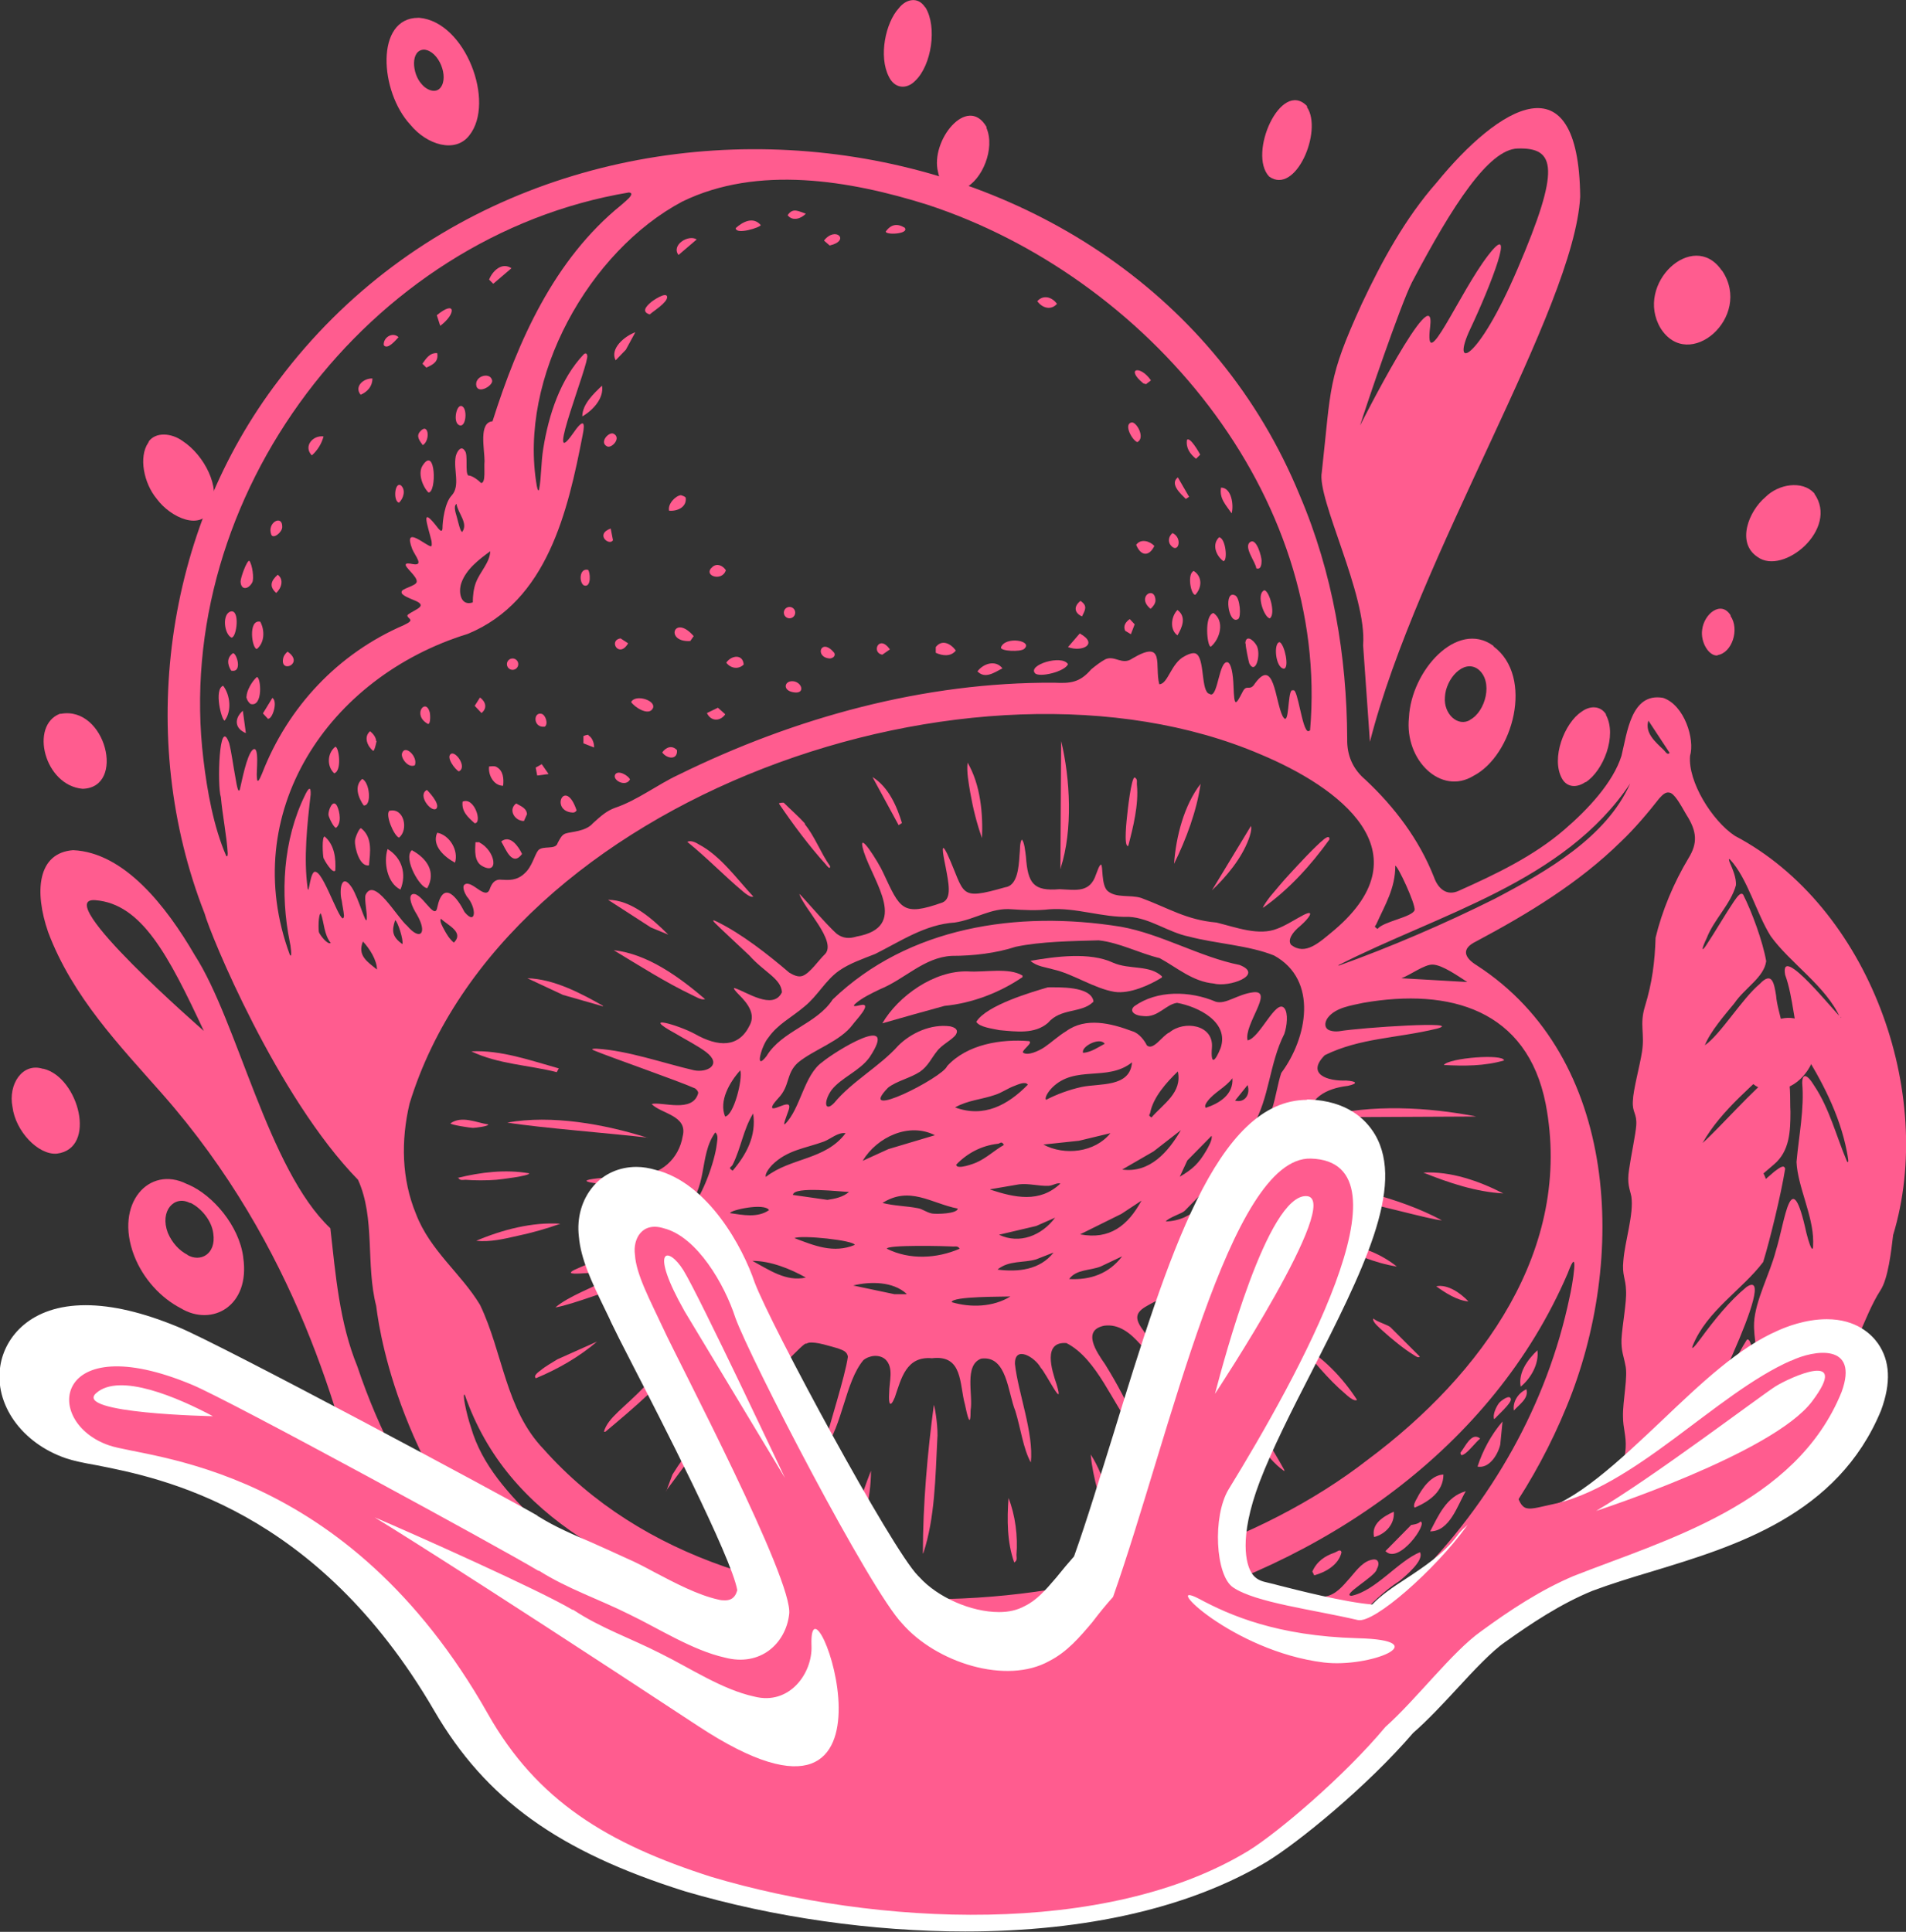 <?xml version="1.0" encoding="UTF-8"?>
<svg id="Layer_2" data-name="Layer 2" xmlns="http://www.w3.org/2000/svg" viewBox="0 0 50.31 50.99">
  <rect x="0" y="0" width="50.31" height="50.99" fill="#333333" stroke="none"/>
  <defs>
    <style>
      .cls-1 {
        fill: #ff5c8f;
      }

      .cls-2 {
        fill: #fff;
      }
    </style>
  </defs>
  <g id="Design">
    <g>
      <path class="cls-1" d="M45.46,7.15l-.02-.02c-.75-1.08-2.3.36-1.61,1.53.74,1.18,2.44-.29,1.63-1.51Z"/>
      <path class="cls-1" d="M1.16,28.21h-.03c-.54-.17-.92.41-.8,1.01.08.64.68,1.27,1.17,1.23,1.07-.13.58-2.01-.35-2.24Z"/>
      <path class="cls-1" d="M47.9,13.03l-.02-.02c-.31-.33-.93-.24-1.28.11-.45.38-.77,1.21-.21,1.58.68.5,2.16-.74,1.5-1.67Z"/>
      <path class="cls-1" d="M47.81,27.2c-.54-.86-2.03.09-1.72,1.15.15.43.76.56,1.18.31.44-.22.85-.91.55-1.44v-.02Z"/>
      <path class="cls-1" d="M1.6,18.84h-.02c-.8.31-.41,1.89.6,1.98,1.15-.03.61-2.19-.57-1.98Z"/>
      <path class="cls-1" d="M41.85,20.65c.47-.3.84-1.23.54-1.78v-.02c-.16-.24-.44-.22-.65-.06-.44.29-.81,1.22-.51,1.76.14.25.41.24.62.09Z"/>
      <path class="cls-1" d="M24.16,2.13c.43-.41.58-1.42.27-1.93l-.02-.02c-.18-.27-.49-.21-.68.03-.36.39-.54,1.28-.27,1.81.15.32.47.35.7.11Z"/>
      <path class="cls-1" d="M34.5,2.82v-.02c-.69-.72-1.57,1.26-1,1.86.7.5,1.42-1.21,1-1.83Z"/>
      <path class="cls-1" d="M25.46,4.97c.47-.22.81-1.05.58-1.59v-.03c-.51-.87-1.49.37-1.28,1.19.07.39.4.58.7.42Z"/>
      <path class="cls-1" d="M3.93,11.66l-.02.03c-.25.37-.12,1.06.23,1.48.36.49,1.18.87,1.44.25.25-.54-.18-1.4-.76-1.78-.29-.21-.71-.25-.9.02Z"/>
      <path class="cls-1" d="M45.34,17.29c.38-.06.58-.68.34-1.03v-.02c-.25-.4-.7-.04-.75.38-.05.33.18.71.41.68Z"/>
      <path class="cls-1" d="M11.06.47h-.02c-1.14,0-1.02,1.95-.21,2.82.43.53,1.19.77,1.56.28.69-.87-.1-2.99-1.32-3.1ZM11.63,2.31c-.12.16-.36.08-.5-.09-.26-.28-.3-.91.07-.91h0c.39.04.65.72.43,1Z"/>
      <path class="cls-1" d="M39.43,17.06l-.02-.02c-.95-.68-2.16.66-2.22,1.9-.12,1.13.85,2.06,1.7,1.54,1.05-.54,1.61-2.62.53-3.42ZM38.81,19c-.33.2-.71-.16-.67-.6.02-.48.49-1.01.87-.74h0c.42.32.2,1.13-.21,1.34Z"/>
      <path class="cls-1" d="M46.12,30.65h-.03c-.7-.19-1.74.41-2.25,1.11-.43.52-.68,1.54.06,1.75.97.3,2.31-.73,2.66-1.7.21-.5.04-1.05-.44-1.16ZM45.59,31.67c-.13.36-.64.75-1,.64-.28-.08-.18-.46-.02-.65.19-.26.58-.49.84-.42h.01c.18.04.24.25.16.44Z"/>
      <path class="cls-1" d="M6.42,33.18c-.11-.83-.8-1.63-1.44-1.91l-.05-.02c-.99-.5-1.92.51-1.39,1.89.24.62.71,1.12,1.23,1.39.83.5,1.84-.06,1.65-1.34ZM4.95,33.12c-.22-.11-.41-.32-.52-.58-.22-.58.17-1,.58-.79h.02c.27.13.56.46.6.81.08.54-.34.77-.69.56Z"/>
      <path class="cls-1" d="M37.92,4.82c-.82.93-1.44,2.06-1.98,3.21-.9,1.97-.8,2.17-1.05,4.43-.14.7,1.2,3.25,1.09,4.57l.18,2.55c1.25-4.91,5.39-11.41,5.55-14.39-.04-3.69-2.15-2.38-3.79-.37ZM40.06,7.09c-1.06,2.48-1.78,2.71-1.25,1.59.53-1.12,1.24-2.94.47-1.94-.77,1-1.7,3.24-1.53,1.88.16-1.36-1.85,2.61-1.85,2.61.14-.46,1.08-3.22,1.37-3.78,1.08-2.05,2.03-3.51,2.79-3.53,1.01-.03,1.13.53,0,3.17Z"/>
      <path class="cls-1" d="M11.98,40.79c-1.14-1.4-1.98-3.03-2.55-4.73-.47-1.15-.57-2.4-.71-3.64-1.65-1.56-2.45-5.46-3.58-7.21-.75-1.29-1.86-2.71-3.21-2.77-.94.07-1.03,1.09-.66,2.16.64,1.71,1.9,3.01,3.01,4.27,3.56,4.04,4.71,8.54,5.33,11.13l2.36.79ZM2.52,23.76c1.22.1,1.92,1.44,2.86,3.45,0,0-4.08-3.55-2.86-3.45Z"/>
      <g>
        <path class="cls-1" d="M45.48,39.16c-1.28.53-2.39,1.75-3.76,2.08-.06-.03-.02-.13.08-.27.6-.78,1.04-1.76,1.11-2.75.02-.32-.07-.52-.07-.83-.01-.42.14-1.07.06-1.37-.04-.22-.11-.36-.1-.67.02-.37.14-.98.12-1.29-.01-.33-.11-.4-.07-.79.04-.51.28-1.23.21-1.69-.04-.2-.12-.33-.06-.71.05-.36.17-.91.19-1.17.02-.32-.11-.33-.09-.64.01-.3.18-.91.24-1.29.08-.5-.07-.72.08-1.21.19-.62.26-1.17.28-1.81.17-.71.48-1.45.87-2.1.24-.39.23-.7-.06-1.15-.16-.28-.32-.57-.45-.58-.09-.02-.17.05-.26.15-.29.37-.65.8-1.02,1.15-1.11,1.09-2.45,1.9-3.82,2.63-.39.19-.32.42.02.63,3.77,2.44,3.97,7.78,2.37,11.65-3.25,7.94-12.76,12.01-20.86,9.63-.95-.24-4.34-2.18-6.3-4.12-3.48-3.45-4.14-7.19-4.26-8.17-.28-1.09-.02-2.32-.48-3.33-2.14-2.19-3.91-6.5-4.05-7.03-1.81-4.62-1.07-10.12,1.96-14.08C14.41.65,29.95,2.44,34.31,13.08c.87,2.04,1.24,4.23,1.25,6.42-.01.44.15.8.48,1.08.77.72,1.42,1.58,1.81,2.57.11.31.34.51.66.36.96-.43,1.97-.91,2.78-1.61.63-.54,1.29-1.25,1.51-1.95.15-.6.25-1.68,1.1-1.53.56.19.84,1.09.71,1.53-.06.68.58,1.71,1.18,2.11,3.54,1.86,5.32,6.79,4.18,10.54-.05.42-.13,1.14-.33,1.45-.49.76-.66,1.79-1.4,2.37-.38.39-.7.96-1.11,1.34-.54.36-1.12.9-1.58,1.35l-.07.05ZM44.07,19.87l-.56-.85c-.1.32.18.56.39.76.05.04.11.17.17.09ZM48.57,26.86c-.37-.83-1.32-1.44-1.83-2.15-.38-.6-.61-1.53-1.08-2.03-.03-.02-.03.01,0,.09.06.14.18.4.16.6-.14.5-.58.9-.77,1.39-.13.27-.15.39-.02.2.24-.36.51-.83.74-1.17.11-.16.18-.24.24-.18.23.45.52,1.24.61,1.76-.06.43-.56.7-.84,1.11-.27.33-.63.74-.78,1.11.41-.28.99-1.24,1.45-1.62.33-.35.38,0,.43.3.04.52.39,1.18.14,1.64-.7.71-1.58,1.37-2.08,2.26.44-.39,1.34-1.42,1.9-1.85.08-.04.2-.14.28-.06.17.22.12.77.14,1.08,0,.52-.02,1.04-.43,1.39-.74.62-1.5,1.37-1.98,2.2,0,.02.01.01.05-.02.53-.66,1.29-1.45,1.94-1.99.09-.06.25-.21.28-.07-.11.69-.41,1.91-.58,2.46-.56.74-1.49,1.29-1.86,2.21-.05.13.05.03.21-.19.36-.49.76-.99,1.21-1.36.92-.62-1.35,3.91-1.56,4.18-.14.25-.38.6-.49.83.19-.19.43-.57.62-.86.6-.84.9-1.91,1.44-2.76.13-.06.16.48.22.76.03.12.05.17.07.12.03-.39-.12-.92-.1-1.33.03-.58.42-1.3.57-1.88.26-.83.4-2.37.81-.49.06.24.13.44.16.42.02,0,.02-.08.02-.19,0-.69-.41-1.45-.44-2.1.06-.68.21-1.41.15-2.08,0-.26.12-.26.32.07.4.6.58,1.33.86,1.99.07.1.02-.14,0-.25-.19-.99-.67-1.89-1.19-2.72-.21-.58-.22-1.35-.44-1.95-.16-.88,1.37,1.07,1.48,1.13v-.02ZM35.33,25.49c1.37-.49,2.81-1.11,4.13-1.77,1.37-.72,2.94-1.62,3.57-3.04-1.74,2.61-5.07,3.45-7.71,4.8h.02ZM34.14,18.22c.12-.04.23,1.06.39,1.08l.05-.02c.54-6.23-4.3-11.98-10.11-13.88-2.04-.64-4.47-1.05-6.46-.08-2.45,1.3-4.34,4.64-3.84,7.51.02.11.05.14.06.09.06-.31.05-.72.11-1.08.14-.88.45-1.84,1.07-2.49.05-.04.08-.02.09.03.07.17-1.14,3.14-.39,2.08.3-.44.34-.32.27.02-.39,2.01-.93,4.38-3.03,5.25-3.7,1.14-6.08,4.74-4.7,8.47.07.12.02-.26,0-.33-.26-1.28-.18-2.7.4-3.88.08-.17.16-.27.15-.02-.09.78-.19,1.68-.08,2.47.04.23.06-.53.23-.42.23.08.69,1.55.73,1.15-.01-.13-.04-.25-.06-.4-.07-.24-.02-.78.27-.34.19.31.36.98.39.84.02-.16-.07-.53-.03-.65.23-.49.81.57,1.1.82.34.4.54.2.26-.29-.15-.24-.23-.47-.14-.54.23-.13.6.71.67.35.16-.77.54-.25.72.11.31.38.33-.11.06-.41-.05-.08-.13-.25-.06-.31.19-.15.56.44.67.11.05-.14.13-.26.3-.24.2.01.41.03.62-.17.2-.18.26-.49.36-.61.13-.13.46,0,.51-.19.06-.11.11-.22.21-.25.15-.05.53-.05.72-.27.23-.21.37-.33.59-.41.57-.19,1.13-.62,1.67-.87,3.07-1.51,6.48-2.45,9.92-2.43.42.02.67,0,.97-.35.12-.1.25-.2.38-.27.25-.11.44.17.71-.02.88-.52.58.19.71.68.23,0,.31-.56.67-.74.07-.04.16-.08.24-.08.3,0,.18.91.38,1.06l.07.03c.19.03.22-.89.44-.85.1.02.15.32.16.64.02.54.05.51.24.14.1-.2.17-.03.29-.17.55-.81.56.41.77.82.18.31.12-.62.24-.69h.02ZM21.28,35.47c-.02-.11-1.03,1.07-.89.73.04-.11.1-.23.15-.34.39-.96-.65-.64-1.03-.16-.22.21-1.29,1.45-.73.54.41-.71,1.47-1.24.26-1.69-.58-.12-1.52.72-2.05.86-.05-.27,1.91-1.18.96-1.2-.42-.02-1,.2-1.36.26-.02-.15.68-.44.53-.53-.05-.07-.3-.08-.5-.03-.48.11-1.49.52-1.96.6.33-.29,1.04-.55,1.45-.77.1-.06.23-.15,0-.17-.18-.03-1.16.12-1.03,0,.05-.06.34-.15.56-.27.41-.23.85-.56,1.1-.97.14-.38-.83-.15-.83-.36.27-.14.86-.1,1.16-.27.65-.56-.85-.4-1.13-.44-1.3-.14.55-.2.9-.24.6,0,1.08-.43,1.18-1.03.14-.55-.57-.59-.82-.85.27-.07,1.09.25,1.23-.29,0-.04-.03-.08-.08-.12-.44-.2-2.23-.82-2.66-1-.12-.05-.03-.05.06-.05.83.05,1.75.38,2.57.57.35.07.75-.15.32-.48-.21-.16-.56-.34-.81-.49-.97-.53.09-.22.51.01.62.35,1.16.37,1.45-.23.16-.3-.06-.58-.28-.8-.11-.11-.17-.19-.12-.18.3.09,1.02.6,1.25.11-.02-.36-.47-.53-.86-.97-.36-.34-.74-.69-.9-.85-.1-.1-.05-.09.05-.04.65.32,1.34.86,1.9,1.34.1.06.23.13.35.09.2-.07.43-.42.6-.58.31-.34-.55-1.19-.68-1.58,0-.04.7.8.99,1.05.16.12.33.13.52.07,1.4-.25.45-1.43.19-2.24-.21-.68.4.3.51.55.45.96.5,1.17,1.57.79.25-.11.16-.51.08-.94-.09-.43-.12-.67.04-.35.49,1.07.27,1.25,1.53.89.32-.04.36-.51.38-.84.02-.15,0-.32.06-.42.07.06.09.3.11.45.05.7.19.92.89.86.44.02.8.1.96-.39.03-.07.08-.24.13-.26.06,0,0,.55.18.7.23.19.58.09.88.18.73.27,1.19.58,1.99.65.53.13,1.12.36,1.61.16.19-.07.38-.19.56-.29.09-.05.16-.09.22-.11.17-.06.06.12-.18.33-.21.17-.34.37-.24.5.38.29.74-.06,1.15-.4,2.41-2.06.12-3.76-1.96-4.63-7.5-3.21-19.98,1.12-22.46,9.22-.23.98-.21,1.99.17,2.91.37.97,1.19,1.57,1.69,2.4.61,1.27.67,2.76,1.68,3.81,5.12,5.77,16.09,4.68,21.75.28,3.02-2.25,5.43-5.57,4.7-9.39-.49-2.49-2.53-3.07-4.82-2.67-.31.07-.72.12-.93.39-.11.15-.08.3.06.34.06.02.14.03.23.02.59-.1,3.35-.28,2.59-.07-1.07.26-2.02.24-2.96.7-.5.5.07.69.56.67.29.02.32.08.05.14-.58.07-1.04.31-1.11.96-.05.23.04.4.26.48.25.1.71.19.93.3-.16.08-.82-.06-1.06-.03-.5-.02-.91.55-.39.69,1.28.25,2.7.53,3.85,1.15-.29-.01-1.99-.5-2.64-.58-.5-.07-1.36-.25-1.67-.26-.09,0-.17.04-.24.09-.26.23,0,.48.25.61.34.2.31.24-.08.17-.2-.05-.95-.1-.68.27.64.4,1.65.7,2.19,1.26-.44-.06-2.6-1.34-2.78-.72.11.38.58.55.83.84.11.11.16.19.14.21-.4-.07-.99-.66-1.46-.64-.27,0-.62.3-.44.55.52.52,1.4,1.06,1.77,1.69-.63-.37-1.72-1.25-2.18-1.46-.26-.07-.55.09-.78.22-.33.18-.35.34-.11.66.25.4.65.87.67,1.21-.49-.36-.93-1.44-1.7-1.34-.6.12-.21.69.02,1.02.31.5.62,1.07.82,1.6.03.09.11.35-.05.15-.57-.69-.97-1.89-1.79-2.31-.63-.05-.39.71-.26,1.09.22.73-.28-.3-.42-.44-.15-.28-.69-.6-.68-.1.08.75.5,1.82.42,2.6-.2-.35-.27-.91-.41-1.36-.2-.49-.22-1.47-.9-1.38-.46.17-.21.96-.28,1.36,0,.52-.09.14-.15-.15-.15-.54-.05-1.32-.87-1.22-.68-.06-.81.53-.98,1.03-.12.29-.17.19-.15-.11,0-.31.13-.67-.1-.89-.16-.14-.42-.11-.58.02-.48.57-.55,1.73-1.03,2.35-.01,0,0-.03,0-.09.11-.49.55-1.83.62-2.35-.02-.14-.13-.17-.26-.22-.22-.06-.57-.18-.77-.15l-.06.02ZM36.36,24.52c.15-.2.92-.31.98-.5.02-.17-.44-1.16-.51-1.17,0,.6-.27,1.03-.5,1.54-.03.07-.08.05.03.13ZM38.73,25.92c-.22-.14-.65-.45-.91-.46-.22-.01-.6.28-.83.36l1.74.1ZM13,11.12c.67-2.11,1.62-4.27,3.4-5.71.08-.07.15-.13.2-.18.08-.09.09-.14,0-.15-6.88,1.15-12.07,8.02-11.23,14.97.1.84.27,1.78.6,2.54.03.03.04,0,.04-.07-.02-.41-.14-1.02-.18-1.48-.1-.28-.05-2.19.22-1.42.06.23.11.62.16.88.05.3.08.43.12.34.05-.2.18-.91.34-1.05.19-.15.09.62.11.72.01.23.09.01.14-.1.68-1.75,2-3.16,3.74-3.91.08-.04.14-.07.16-.1.06-.07-.12-.11-.05-.18.21-.15.56-.23.13-.39-.09-.04-.31-.12-.3-.2-.02-.1.4-.16.4-.28.01-.14-.32-.38-.29-.45,0-.04.1-.03.19-.01.3.05.06-.21-.02-.4-.25-.66.37-.07.5-.07.02-.01.02-.06.01-.14-.09-.39-.33-1,.18-.33.07.08.1.08.11,0,0-.2.06-.68.24-.87.24-.26.04-.68.11-1.04.04-.15.15-.29.24-.14.09.09,0,.58.09.65.11,0,.27.13.34.2.13-.01.07-.39.09-.58,0-.32-.16-1.02.21-1.05l.03-.02ZM33.01,30.02c.63-.33.62-1.13.81-1.7.68-.91.99-2.45-.19-3.1-.67-.27-1.53-.31-2.25-.5-.54-.11-1.03-.49-1.58-.52-.71.02-1.39-.25-2.1-.2-.34.04-.68.02-.99,0-.54-.05-.97.27-1.51.35-.78.05-1.42.49-2.1.83-.33.13-.68.25-.95.44-.36.25-.57.67-.92.95-.34.29-.7.46-.95.82-.17.19-.38.91-.05.49.41-.68,1.32-.84,1.75-1.5,1.99-1.91,4.86-2.36,7.6-1.92,1.07.19,2.09.8,3.14,1.01.66.26-.28.6-.68.49-.56-.05-.97-.42-1.43-.67-.54-.13-1.06-.41-1.61-.47-.7.02-1.53.03-2.19.17-.52.17-1.12.24-1.69.24-.73.04-1.23.61-1.89.88-.21.1-.48.23-.65.38-.1.09,0,.07.13.04.35-.08-.13.41-.2.51-.33.45-1.03.66-1.45,1.01-.32.29-.2.61-.52.94-.05.06-.17.18-.16.25.07.09.57-.3.43.08-.06.17-.15.39-.09.35.41-.4.5-1.3.99-1.64.32-.27,2.06-1.35,1.24-.12-.26.36-.74.53-1,.86-.22.31-.18.6.07.34.47-.57,1.2-.96,1.69-1.51.33-.33.86-.58,1.37-.51.13.03.23.09.15.22-.1.14-.38.27-.5.44-.14.17-.23.39-.45.54-.26.17-.61.24-.84.42-.88.91,1.45-.27,1.56-.57.53-.58,1.43-.72,2.16-.66.12.04-.18.23-.16.3.12.1.42-.04.57-.14.19-.13.37-.3.57-.42.52-.38,1.19-.21,1.75,0,.18.05.33.26.38.37.17.16.42-.27.6-.34.38-.32,1.16-.21,1.12.39-.04.51.09.37.23.02.23-.69-.6-1.09-1.15-1.19-.3.04-.5.39-.88.35-.26-.01-.39-.14-.25-.26.6-.43,1.47-.41,2.15-.12.27.08.57-.2,1-.25.54-.05-.26.85-.16,1.27.32-.05.75-1.11.97-.85.11.13.07.48,0,.68-.4.79-.39,1.69-.83,2.43-.03.11-.15.24-.1.31h.03ZM29.9,45.88c5.62-1.3,10.35-5.98,11.53-11.64.07-.29.27-1.49-.05-.63-3.95,9.2-17.81,12.39-26.05,6.98-1.43-.94-2.49-2.13-3.06-3.77-.08-.09.04.5.16.85.29,1.01,1.01,1.77,1.73,2.49.41.57.78,1.22,1.43,1.59.77.63,1.74,1.06,2.61,1.57.55.18,1.12.4,1.67.59.64.1,1.33.13,1.95.34.89.27,1.86.03,2.79.1.62-.03,1.39.15,1.92.11.83-.14,1.57-.12,2.39-.36.39-.12.85-.08,1.22-.13.33-.05.6-.41.93-.49.36-.08.74-.01,1.12-.16.43-.11.75-.53,1.15-.68.37-.09.6.31.94-.1.22-.26.43-.38.7-.4.28-.05.45-.26.66-.5.18-.21.36-.46.63-.48.12,0,.15.12.07.26-.02.18-.97.7-.66.7.64-.14,1.22-.91,1.8-1.15.12.21-.36.61-.54.76-.41.26-.76.62-1.11.97-1.6,1.46-3.83,2.49-5.92,3.2h0ZM32.6,29.05c.27.07.41-.18.33-.41l-.33.41ZM31.83,29.24c.36-.12.73-.35.7-.78-.19.25-.48.37-.66.61-.03.04-.09.13-.04.17ZM30.39,29.5c.32-.37.82-.66.7-1.22-.3.29-.65.68-.73,1.09-.01.06-.07.06.04.13ZM31.98,29.98l-.64.65-.2.43c.34-.2.5-.35.7-.69.05-.09.17-.29.14-.39ZM27.61,29.03c.29-.15.62-.27.94-.34.47-.1,1.28.02,1.33-.65-.65.52-1.5.06-2.11.67-.05.05-.21.24-.16.32ZM29.16,27.55c-.13-.19-.64.08-.57.24.22-.02.38-.14.57-.24ZM29.62,30.87c.73.1,1.22-.47,1.55-1.04l-.72.56-.83.48ZM32.15,31.07c-.3.3-.59.59-.88.89-.07.07-.41.17-.5.28.74-.02,1.15-.6,1.47-1.19-.11-.15-.06-.02-.09.02ZM27.54,30.21c.56.3,1.36.21,1.77-.3l-.83.2-.94.1ZM12.2,14.04c.17-.23-.12-.5-.15-.74-.1.07,0,.29.02.39.02.07.08.35.13.35ZM12.94,14.55c-.3.22-.63.47-.76.83-.09.25-.02.63.3.52,0-.17.02-.36.08-.52.11-.29.37-.53.38-.83ZM27.13,28.63c-.06-.1-.27,0-.35.03-.19.07-.35.19-.52.24-.34.12-.72.14-1.05.33.76.28,1.39-.06,1.92-.6ZM28.51,32.58c.78.15,1.26-.23,1.62-.89l-.53.35-1.09.54ZM26.14,31.4c.64.21,1.3.36,1.85-.16-.09-.03-.19.05-.31.06-.26.01-.52-.07-.78-.04l-.76.13ZM28.22,33.76c.56.03,1.05-.14,1.4-.6l-.57.27c-.28.11-.64.07-.83.33ZM26.5,30.22c-.07-.12-.1-.03-.17-.03-.42.05-.79.24-1.09.55,0,.15.48-.03.54-.06.27-.12.47-.32.72-.46ZM26.37,32.59c.54.26,1.13.02,1.48-.45l-.5.22-.98.23ZM24.69,29.97c-.69-.36-1.54.04-1.92.67l.68-.31,1.24-.37ZM26.33,33.51c.54.07,1.12.01,1.48-.45l-.46.18c-.33.1-.72.02-1.02.27ZM23.29,31.75c.31.08.63.08.94.14.12.02.22.11.37.14.11.02.67.01.68-.13-.71-.14-1.27-.61-2-.14ZM20.22,31.06c.66-.51,1.57-.44,2.1-1.15-.2-.03-.39.15-.57.22-.49.18-.97.22-1.37.62-.05.05-.21.24-.16.32ZM25.12,34.37c.5.15,1.1.13,1.55-.15-.18.01-1.54-.01-1.55.15ZM25.33,32.96c-.05-.09-.13-.05-.2-.06-.13-.01-1.73-.05-1.72.06.6.3,1.32.26,1.92,0ZM34.25,43.13c.29-.12.54-.27.74-.52l-.53.26-.2.26ZM19.14,29.47c.23-.03.47-.99.4-1.22-.28.31-.57.81-.4,1.22ZM20.93,31.54l.91.13c.2-.03.41-.07.57-.21-.19,0-1.47-.16-1.48.08ZM19.33,30.91c.37-.43.64-.93.55-1.52-.26.42-.32.91-.54,1.35-.04.08-.14.07,0,.16ZM23.93,34.15c-.36-.33-.96-.33-1.41-.22l1.09.23h.31ZM32.18,43.59c.35.06.68-.09.85-.41l-.57.15-.28.26ZM22.56,32.86c0-.12-1.41-.27-1.59-.18.53.2,1.03.41,1.59.18ZM18.04,31.92c.08.05.15,0,.2-.05.31-.31.63-1.23.68-1.67.01-.1.05-.24-.04-.31-.45.62-.17,1.53-.84,2.04ZM20.3,31.94c-.12-.2-1.03,0-1.03.08.34.05.73.13,1.03-.08ZM30.67,44.22c.51.14.8-.42,1.22-.63l-.76.3-.46.34ZM11.98,24.88c.28-.28-.17-.46-.34-.63-.05.06.05.22.08.28.07.13.14.25.26.35ZM21.27,33.72c-.41-.23-.93-.44-1.41-.44.43.23.89.56,1.41.44ZM19.38,32.73c-.41-.4-1.33-.12-1.77.15l1.02-.21.76.05ZM10.62,24.92c.04-.1-.13-.62-.19-.63-.1.29-.07.44.19.63ZM29.19,44.67c.2-.16.5-.08.66-.3-.22-.06-.4,0-.57.13-.04.03-.16.11-.09.17ZM9.95,25.59c0-.25-.2-.56-.37-.74-.15.37.11.53.37.74ZM8.73,24.89c-.18-.23-.17-.52-.26-.78-.07,0-.07.45-.05.5.03.07.22.33.31.28ZM28.26,44.79l.09-.13-.54.13c0,.15.59.17.61.02l-.17-.02ZM25.71,44.83c.31.25.73.18,1.07.03-.07-.05-.42,0-.45-.01-.04-.02-.05-.1-.09-.11-.07-.02-.41.11-.53.1ZM24.05,44.73c.02.28,1.06.33,1.07.18-.11,0-1.08-.33-1.07-.18ZM22.6,44.77c.02.15.57.14.68.13.08,0,.15.03.2-.06-.34-.02-.56-.3-.89-.07ZM18.38,43.75c-.14-.16-.37-.32-.59-.29.14.14.38.32.59.29Z"/>
        <path class="cls-1" d="M33.9,38.83c-.53-.37-.87-1.08-1.3-1.59-.39-.62-.96-1.07-1.33-1.7,1.09.85,1.97,2.06,2.63,3.26v.03Z"/>
        <path class="cls-1" d="M34.92,29.47c1.27-.33,2.77-.25,4.05,0-.2,0-4.07.02-4.07.02l.02-.02Z"/>
        <path class="cls-1" d="M24.36,40.99c0-1.28.12-2.64.29-3.91.04.11.12.66.09.92-.05.98-.06,2.07-.37,3h-.01Z"/>
        <path class="cls-1" d="M17.11,30.03c-.9-.11-2.86-.26-3.72-.4,1.17-.21,2.56.04,3.7.4h.02Z"/>
        <path class="cls-1" d="M27.99,22.93s.02-3.17.02-3.37c.24.99.31,2.35-.01,3.34v.02Z"/>
        <path class="cls-1" d="M18.61,26.37c-.09.04-.26-.07-.35-.11-.69-.33-1.4-.78-2.06-1.18.9.1,1.73.71,2.41,1.29Z"/>
        <path class="cls-1" d="M15.94,37.79c.11-.38.53-.62,1.11-1.23.47-.45.96-.88,1.09-.87-.56.75-1.43,1.49-2.16,2.1h-.03Z"/>
        <path class="cls-1" d="M19.51,39.79c.26-.9.76-1.88,1.36-2.62-.08.17-.37.9-.51,1.17-.23.39-.84,1.42-.85,1.45h0Z"/>
        <path class="cls-1" d="M35.09,22.16c-.49.68-1.07,1.32-1.75,1.8-.02-.02.15-.25.19-.3.16-.19.35-.42.51-.59.24-.26.66-.72.92-.93.06-.04.14-.09.13.02Z"/>
        <path class="cls-1" d="M17.59,39.35l.16-.43c.37-.6.83-1.13,1.34-1.61l-1.51,2.04Z"/>
        <path class="cls-1" d="M30.99,22.8c.05-.71.26-1.54.7-2.11-.1.71-.38,1.46-.7,2.11Z"/>
        <path class="cls-1" d="M14.7,28.3c-.75-.19-1.55-.21-2.26-.55.78-.04,1.56.24,2.31.45l-.05.09Z"/>
        <path class="cls-1" d="M29.5,40.49c-.08.08-.16-.15-.19-.2-.25-.55-.47-1.31-.52-1.9.41.64.53,1.39.71,2.11Z"/>
        <path class="cls-1" d="M21.24,21.75c.27.33.42.76.67,1.11.01.11-.08,0-.11-.04-.45-.5-.86-1.05-1.24-1.61,0-.02.12-.03.13-.02.18.18.4.37.56.55Z"/>
        <path class="cls-1" d="M19.89,23.66c-.07.05-.23-.09-.28-.13-.5-.42-.96-.9-1.47-1.31.1-.05.23.02.31.07.57.3,1,.91,1.43,1.37Z"/>
        <path class="cls-1" d="M22.52,41c-.05-.74.2-1.5.47-2.18,0,.74-.21,1.5-.47,2.18Z"/>
        <path class="cls-1" d="M39.68,31.5c-.72-.04-1.44-.28-2.11-.55.72-.04,1.47.22,2.11.55Z"/>
        <path class="cls-1" d="M12.57,32.75c.68-.29,1.48-.5,2.22-.45-.36.13-.75.24-1.13.32-.35.08-.73.17-1.09.13Z"/>
        <path class="cls-1" d="M35.82,36.95c-.09.05-.25-.11-.31-.16-.46-.39-.84-.87-1.23-1.33.63.35,1.15.89,1.54,1.49Z"/>
        <path class="cls-1" d="M25.92,22.12c-.14-.39-.24-.8-.31-1.2-.04-.25-.1-.54-.07-.79.34.58.41,1.34.38,2Z"/>
        <path class="cls-1" d="M32.02,39.67l-.56-1.01-.26-.76c.39.49.8,1.13.82,1.77Z"/>
        <path class="cls-1" d="M15.91,26.56l-1.05-.3-.94-.44c.7.02,1.4.39,2,.73Z"/>
        <path class="cls-1" d="M17.64,24.67l-.46-.19-1.13-.73c.61,0,1.18.51,1.59.92Z"/>
        <path class="cls-1" d="M31.99,23.5l1.03-1.7c.03.09-.03.27-.06.35-.19.51-.58.98-.97,1.35Z"/>
        <path class="cls-1" d="M29.77,22.33c-.11,0-.03-.7-.02-.79.01-.12.11-1.02.2-1.02.09.05.05.13.06.2.05.51-.1,1.12-.23,1.61Z"/>
        <path class="cls-1" d="M14.14,36.37c-.07-.06.09-.17.13-.2.13-.11.3-.2.44-.29l1.05-.47c-.48.41-1.04.73-1.62.97Z"/>
        <path class="cls-1" d="M12.08,31.09c.61-.15,1.26-.23,1.89-.12,0,.07-.76.16-.87.17-.23.02-.59.02-.81,0-.08,0-.15.03-.2-.06Z"/>
        <path class="cls-1" d="M36.87,33.43c-.58-.09-1.17-.35-1.7-.59.59-.03,1.24.22,1.7.59Z"/>
        <path class="cls-1" d="M26.77,41.24c-.19-.54-.19-1.13-.15-1.7.18.45.25,1.02.21,1.5,0,.08.03.15-.06.2Z"/>
        <path class="cls-1" d="M39.7,27.99c-.51.15-1.06.15-1.59.12.14-.19,1.58-.3,1.59-.12Z"/>
        <path class="cls-1" d="M23.81,21.72l-.09.06-.69-1.27c.42.26.64.76.78,1.22Z"/>
        <path class="cls-1" d="M37.48,35.8c-.04.06-.12-.01-.17-.04-.25-.15-.6-.44-.82-.64-.06-.06-.28-.23-.24-.32.09.09.4.17.46.24l.76.76Z"/>
        <path class="cls-1" d="M20.63,40.6c-.06-.38.13-.82.37-1.11.02.11-.02.28-.05.39-.07.25-.18.5-.31.72Z"/>
        <path class="cls-1" d="M12.48,29.77c-.06,0-.59-.08-.59-.12.3-.21.68-.02,1,.03,0,.05-.35.09-.41.09Z"/>
        <path class="cls-1" d="M38.76,34.35c-.29-.02-.62-.23-.85-.4.31-.06.65.19.85.4Z"/>
        <path class="cls-1" d="M11.28,23.44c-.18.02-.65-.78-.41-1,.39.21.65.57.41,1Z"/>
        <path class="cls-1" d="M10.57,23.48c-.35-.17-.45-.72-.34-1.07.38.23.51.66.34,1.07Z"/>
        <path class="cls-1" d="M9.37,22.19c0-.07.11-.34.16-.33.31.24.24.64.21.98-.25.05-.38-.47-.37-.64Z"/>
        <path class="cls-1" d="M12.01,22.77c-.28-.15-.62-.45-.47-.79.33.06.57.47.47.79Z"/>
        <path class="cls-1" d="M28.19,17.53c-.08.2-.76.36-.87.24-.2-.22.71-.5.87-.24Z"/>
        <path class="cls-1" d="M12.66,22.24c.42.22.52.87.07.62-.22-.12-.19-.42-.18-.63.04,0,.08,0,.11,0Z"/>
        <path class="cls-1" d="M31.96,17.07c-.1,0-.18-.83.07-.89.3.21.18.68-.07.89Z"/>
        <path class="cls-1" d="M10.53,22.11c-.14-.06-.37-.62-.25-.71.39-.09.51.51.25.71Z"/>
        <path class="cls-1" d="M8.57,22.08c.26.22.3.58.28.9-.08.09-.29-.28-.31-.33-.02-.06-.05-.58.03-.57Z"/>
        <path class="cls-1" d="M32.87,16.99c.01-.25.21-.11.3.05.12.22-.02.78-.19.48-.02-.04-.11-.48-.1-.54Z"/>
        <path class="cls-1" d="M13.78,22.54c-.26.35-.43-.13-.55-.33.24-.19.46.14.55.33Z"/>
        <path class="cls-1" d="M32.61,15.72c.12.07.16.57.07.62-.26.17-.39-.8-.07-.62Z"/>
        <path class="cls-1" d="M15.37,10.99c0-.32.3-.6.52-.81.06.33-.25.66-.52.81Z"/>
        <path class="cls-1" d="M16.25,9.51c-.16-.31.24-.64.52-.74l-.25.46-.27.28Z"/>
        <path class="cls-1" d="M33.3,14.8c0,.08-.01.25-.14.2-.01-.16-.36-.58-.15-.7.16-.09.29.39.29.5Z"/>
        <path class="cls-1" d="M9.6,21.26c-.14-.2-.26-.51-.04-.7.2.08.26.72.04.7Z"/>
        <path class="cls-1" d="M33.52,16.32c-.14,0-.38-.63-.15-.74.13,0,.31.62.15.74Z"/>
        <path class="cls-1" d="M28.19,17.08l.31-.36c.51.28.06.5-.31.36Z"/>
        <path class="cls-1" d="M12.53,21.73c-.18-.16-.35-.31-.32-.57.31-.14.53.57.32.57Z"/>
        <path class="cls-1" d="M26.42,17.09c.11-.31.87-.18.61.04-.1.08-.62.06-.61-.04Z"/>
        <path class="cls-1" d="M8.82,20.41c-.2-.19-.18-.53.03-.7.1,0,.18.65-.03.7Z"/>
        <path class="cls-1" d="M13.1,20.24c.19.1.2.32.18.5-.25,0-.4-.29-.37-.51.06,0,.13-.02.19.01Z"/>
        <path class="cls-1" d="M16.66,18.53c.11-.22.68-.04.57.17s-.49-.04-.57-.17Z"/>
        <path class="cls-1" d="M17.61,7.84c0,.15-.35.36-.46.46-.22-.07-.1-.21.03-.32.04-.04.42-.3.43-.14Z"/>
        <path class="cls-1" d="M26.46,17.64c-.21.11-.46.29-.66.08.16-.21.48-.31.66-.08Z"/>
        <path class="cls-1" d="M25.23,17.17c-.13.17-.36.14-.53.06v-.15c.16-.21.39-.1.53.09Z"/>
        <path class="cls-1" d="M8.87,21.85c-.06,0-.19-.27-.2-.34-.01-.12.12-.45.23-.23.07.15.12.45-.03.57Z"/>
        <path class="cls-1" d="M33.89,17.65c-.23-.02-.28-.7-.11-.7.13.07.26.68.11.7Z"/>
        <path class="cls-1" d="M18.31,16.79l-.09.13c-.68.04-.43-.73.09-.13Z"/>
        <path class="cls-1" d="M31.08,16.77c-.21-.15-.17-.5,0-.67.24.18.13.45,0,.67Z"/>
        <path class="cls-1" d="M15.22,21.39c-.05.07-.09.06-.17.05-.52-.1-.12-.91.17-.05Z"/>
        <path class="cls-1" d="M17.97,13.07s.12.03.13.07c.03.25-.23.36-.44.34-.04-.17.16-.39.31-.41Z"/>
        <path class="cls-1" d="M13.63,21.21c.12.07.27.12.28.28l-.08.18c-.25,0-.42-.3-.21-.46Z"/>
        <path class="cls-1" d="M31.55,15.7c-.12,0-.22-.56-.04-.63.23.15.22.44.04.63Z"/>
        <path class="cls-1" d="M20.08,5.94c0,.06-.66.27-.66.08.19-.17.46-.31.66-.08Z"/>
        <path class="cls-1" d="M32.29,14.81c-.19-.14-.31-.44-.11-.63.18.03.23.64.11.63Z"/>
        <path class="cls-1" d="M32.51,13.55c-.15-.22-.33-.39-.28-.68.28,0,.34.47.28.68Z"/>
        <path class="cls-1" d="M17.91,6.73c-.2-.26.26-.55.48-.41l-.48.41Z"/>
        <path class="cls-1" d="M30.47,14.41c-.14.29-.36.27-.48-.03.12-.17.36-.1.48.03Z"/>
        <path class="cls-1" d="M11.27,20.85s.38.38.24.5c-.14.09-.5-.37-.24-.5Z"/>
        <path class="cls-1" d="M30.02,11.67c-.14-.05-.37-.48-.15-.52.13-.02.37.41.15.52Z"/>
        <path class="cls-1" d="M31.39,13.11l-.09.06c-.14-.14-.43-.4-.21-.57l.3.52Z"/>
        <path class="cls-1" d="M10.61,19.89c.07-.26.43.08.34.31-.18.08-.37-.19-.34-.31Z"/>
        <path class="cls-1" d="M27.9,8.02c-.16.18-.39.11-.52-.07.16-.18.39-.11.52.07Z"/>
        <path class="cls-1" d="M19.16,15.05c-.1.32-.63.14-.35-.09.12-.1.27-.03.35.09Z"/>
        <path class="cls-1" d="M19.17,17.49c.14-.2.44-.23.46.05-.14.14-.35.1-.46-.05Z"/>
        <path class="cls-1" d="M12.11,20.36c-.1-.05-.34-.37-.21-.46s.44.36.21.46Z"/>
        <path class="cls-1" d="M19.14,18.86c-.14.19-.38.18-.48-.04l.29-.14.19.17Z"/>
        <path class="cls-1" d="M20.91,17.98c.26,0,.37.36.02.29-.27-.05-.23-.29-.02-.29Z"/>
        <path class="cls-1" d="M30.38,10.04l-.13.1-.07-.02c-.48-.39-.09-.5.2-.08Z"/>
        <path class="cls-1" d="M21.9,6.48l-.15-.13c.3-.39.71,0,.15.13Z"/>
        <path class="cls-1" d="M31.68,12l-.11.11c-.16-.13-.27-.28-.24-.5.08-.09.32.33.35.39Z"/>
        <path class="cls-1" d="M23.38,6.11c.14-.19.3-.22.5-.1.13.17-.51.2-.5.1Z"/>
        <path class="cls-1" d="M11.3,19.11c-.43-.23-.07-.7.04-.32.02.06.03.32-.04.32Z"/>
        <path class="cls-1" d="M9.94,19.56s-.05.26-.09.26c-.15-.12-.26-.37-.08-.52.08.07.15.15.16.26Z"/>
        <path class="cls-1" d="M16.2,11.45c.21.11-.06.4-.18.33-.21-.11.06-.4.18-.33Z"/>
        <path class="cls-1" d="M15.52,15.04c.06.04.1.49-.11.41-.13-.08-.12-.46.11-.41Z"/>
        <path class="cls-1" d="M21.9,17.38c-.41-.03-.23-.57.12-.15.05.09-.05.15-.12.15Z"/>
        <path class="cls-1" d="M17.48,19.86c.1-.14.26-.2.39-.06.02.27-.27.23-.39.06Z"/>
        <path class="cls-1" d="M30.5,15.85c0,.08-.07.17-.13.22-.39-.32.12-.63.13-.22Z"/>
        <path class="cls-1" d="M15.53,19.41c.1.05.16.21.15.32l-.28-.11v-.19s.1-.05.14-.03Z"/>
        <path class="cls-1" d="M16.63,20.57c-.11.22-.48.02-.39-.13.08-.12.33.02.39.13Z"/>
        <path class="cls-1" d="M14.29,18.84c.11.02.19.27.09.34-.31.04-.31-.39-.09-.34Z"/>
        <path class="cls-1" d="M23.49,17.14l-.2.14c-.3-.05-.09-.55.2-.14Z"/>
        <path class="cls-1" d="M30.95,14.07c.28.13.15.57-.05.32-.08-.1-.05-.24.05-.32Z"/>
        <polygon class="cls-1" points="14.48 20.43 14.18 20.47 14.14 20.26 14.3 20.17 14.48 20.43"/>
        <path class="cls-1" d="M20.79,5.68c.14-.21.29-.1.48-.04-.12.13-.35.21-.48.04Z"/>
        <path class="cls-1" d="M16.58,16.98c-.24.41-.53-.08-.2-.13l.2.13Z"/>
        <circle class="cls-1" cx="13.53" cy="17.53" r=".15"/>
        <path class="cls-1" d="M28.56,16.27c-.2-.09-.23-.26-.04-.41.19.13.13.23.04.41Z"/>
        <path class="cls-1" d="M29.95,16.48l-.1.26-.15-.09c-.06-.13.01-.23.12-.31l.14.15Z"/>
        <circle class="cls-1" cx="20.84" cy="16.17" r=".15"/>
        <path class="cls-1" d="M12.7,18.81l-.17-.18.14-.22c.15.11.2.28.04.41Z"/>
        <path class="cls-1" d="M16.12,13.95l.06.31c-.1.16-.48-.16-.06-.31Z"/>
        <path class="cls-1" d="M11.31,13c-.16-.16-.29-.52-.15-.72.34-.52.37.72.15.72Z"/>
        <path class="cls-1" d="M5.93,19.02c-.08,0-.29-.83-.04-.92.19.25.23.67.04.92Z"/>
        <path class="cls-1" d="M6.51,18.39c-.01-.15.15-.42.27-.52.11,0,.17.81-.17.71-.06-.05-.1-.12-.11-.2Z"/>
        <path class="cls-1" d="M6.78,17.13c-.13,0-.24-.79.09-.72.12.22.12.55-.09.72Z"/>
        <path class="cls-1" d="M6.11,16.83c-.2-.1-.25-.63-.02-.69.25-.06.16.69.02.69Z"/>
        <path class="cls-1" d="M6.35,15.35c0-.1.16-.55.23-.55.08.1.13.47.08.57-.1.19-.3.22-.31-.02Z"/>
        <path class="cls-1" d="M13.5,7.08l-.48.41-.11-.11c.09-.23.34-.47.59-.3Z"/>
        <path class="cls-1" d="M8.23,12.02c-.23-.24.03-.54.31-.5-.05.19-.16.37-.31.5Z"/>
        <path class="cls-1" d="M12.99,10.04c.03.13-.33.35-.41.17-.09-.28.36-.41.41-.17Z"/>
        <path class="cls-1" d="M11.62,8.6l-.09-.28c.51-.42.51-.03.09.28Z"/>
        <path class="cls-1" d="M12.21,10.73c.14.1.08.61-.11.48-.15-.1-.04-.59.11-.48Z"/>
        <path class="cls-1" d="M9.52,10.42c-.18-.22.08-.44.31-.43,0,.21-.13.35-.31.43Z"/>
        <path class="cls-1" d="M6.15,17.24c.1,0,.26.53-.05.46-.1-.16-.12-.34.05-.46Z"/>
        <path class="cls-1" d="M7.08,18.98l-.14-.15.25-.41c.15.1,0,.56-.11.55Z"/>
        <path class="cls-1" d="M6.49,19.35c-.3-.12-.31-.39-.08-.59l.08.59Z"/>
        <path class="cls-1" d="M7.45,13.91c0,.14-.24.33-.29.2-.12-.32.3-.54.29-.2Z"/>
        <path class="cls-1" d="M11.26,9.71l-.11-.11c.1-.14.19-.29.39-.28.04.22-.1.3-.28.38Z"/>
        <path class="cls-1" d="M7.29,15.65c-.19-.17-.14-.32.04-.48.17.12.1.36-.04.48Z"/>
        <path class="cls-1" d="M7.59,17.2c.45.31-.18.58-.12.2.01-.08.06-.15.12-.2Z"/>
        <path class="cls-1" d="M10.53,13.27c-.16-.05-.11-.56.05-.46.14.12.07.35-.05.46Z"/>
        <path class="cls-1" d="M11.16,11.75c-.08-.11-.18-.23-.08-.35.23-.28.29.22.08.35Z"/>
        <path class="cls-1" d="M10.52,8.9c-.06.06-.29.35-.39.21-.02-.2.23-.36.39-.21Z"/>
        <path class="cls-1" d="M39,38.71c.14-.43.36-.84.66-1.19l-.06.61c-.06.26-.29.64-.6.58Z"/>
        <path class="cls-1" d="M37.75,40.42c.22-.42.43-.92.94-1.06-.22.37-.42,1.06-.94,1.06Z"/>
        <path class="cls-1" d="M36.57,40.94l.68-.69s.2-.02.24-.09c.22.03-.57,1.15-.92.78Z"/>
        <path class="cls-1" d="M37.34,39.79c-.05-.05.03-.19.06-.24.13-.26.38-.62.7-.63,0,.45-.38.71-.75.87Z"/>
        <path class="cls-1" d="M30.59,43.19c-.2.2-.44.34-.72.36-.61.04-.15-.27.15-.39.17-.06.43-.11.57.03Z"/>
        <path class="cls-1" d="M20.23,43.37c-.26.22-.74.08-.89-.22.29-.14.69-.04.89.22Z"/>
        <path class="cls-1" d="M34.69,41.58l-.05-.1c.12-.27.33-.41.59-.5.06-.02.15-.11.18-.01-.07.33-.42.53-.72.61Z"/>
        <path class="cls-1" d="M23.01,43.84c0,.16-.85.21-.92-.03,0-.14.85-.22.92.03Z"/>
        <path class="cls-1" d="M27.85,43.79c.29-.15.61-.24.94-.24.07.38-.92.46-.94.24Z"/>
        <path class="cls-1" d="M14.75,40.58c.08-.14.24.02.31.09.15.13.35.3.33.52-.13.21-.62-.46-.65-.61Z"/>
        <path class="cls-1" d="M40.14,36.6c-.07-.37.18-.71.44-.96.05.35-.17.74-.44.96Z"/>
        <path class="cls-1" d="M31.99,42.59l.1.12c-.48.74-1.14.22-.1-.12Z"/>
        <path class="cls-1" d="M25.56,43.8c-.28.11-.63.35-.89.08,0-.17.78-.29.89-.08Z"/>
        <path class="cls-1" d="M36.27,40.57c-.08-.35.24-.54.52-.67.03.32-.21.59-.52.67Z"/>
        <path class="cls-1" d="M21.6,43.55c-.27.11-.55.16-.8-.03-.05-.04-.1,0-.07-.13.3-.09.62-.04.87.16Z"/>
        <path class="cls-1" d="M26.3,43.94c.3-.13.6-.32.92-.11-.02.15-.79.31-.92.11Z"/>
        <path class="cls-1" d="M24.12,43.84c-.2.2-.52.32-.7.04,0-.08.63-.24.7-.04Z"/>
        <path class="cls-1" d="M16.75,41.98c-.31.1-.55-.16-.74-.37.07-.11.09-.04.16-.03.26.06.4.2.58.39Z"/>
        <path class="cls-1" d="M18.9,43.16c-.27.16-.57.02-.74-.22.26-.06.56.02.74.22Z"/>
        <path class="cls-1" d="M17.93,42.5c-.25.09-.47-.1-.67-.22.25-.17.51.02.67.22Z"/>
        <path class="cls-1" d="M39.88,36.94c0,.11-.35.42-.44.52-.05-.12.06-.34.13-.43.05-.06.3-.25.31-.09Z"/>
        <path class="cls-1" d="M39.96,37.23c-.04-.23.12-.47.33-.56.07.24-.19.4-.33.56Z"/>
        <path class="cls-1" d="M39.07,37.97c-.13.11-.25.28-.39.39-.06.04-.13.09-.13-.02.12-.14.29-.56.52-.37Z"/>
        <path class="cls-1" d="M33.58,41.88c-.14.18-.32.31-.55.26.13-.12.36-.42.55-.26Z"/>
        <path class="cls-1" d="M26.99,25.79c-.6.41-1.33.69-2.06.76-.48.13-1.19.33-1.64.46.42-.72,1.37-1.4,2.26-1.37.44.03,1.08-.11,1.44.11v.04Z"/>
        <path class="cls-1" d="M28.85,26.45c-.31.3-.85.15-1.19.55-.35.3-.83.23-1.28.19-.19-.04-.53-.08-.61-.22.27-.44,1.48-.79,1.89-.91.31,0,1.11-.03,1.2.35v.04Z"/>
        <path class="cls-1" d="M30.67,25.8c-.32.2-.85.44-1.25.38-.54-.09-1.11-.48-1.61-.59-.2-.06-.45-.08-.61-.23.65-.11,1.56-.24,2.18.05.43.19.96.05,1.29.36v.03Z"/>
      </g>
      <g>
        <path class="cls-2" d="M25.49,50.49c-2.39,0-4.96-.37-7.24-1.04-3.22-1.01-5.05-2.32-6.35-4.54-3.21-5.53-7.45-6.36-9.26-6.72-.32-.06-.57-.11-.72-.17-.94-.32-1.53-1.12-1.4-1.89.09-.57.6-1.17,1.76-1.17.63,0,1.38.18,2.24.53,1.07.44,8.58,4.46,9.43,4.95.49.3.97.51,1.48.73.31.13.62.27.94.42.21.1.44.22.67.34.6.31,1.22.64,1.8.77.12.03.22.04.32.04.51,0,.78-.38.82-.75.01-.68-2.11-4.8-2.8-6.15-.28-.55-.5-.97-.58-1.15l-.19-.4c-.3-.61-.58-1.19-.62-1.71-.05-.33.05-.68.26-.93.19-.22.46-.34.77-.34.13,0,.26.02.39.06,1.17.29,1.98,1.82,2.27,2.68.38,1.02,3.61,7.09,4.41,7.9.59.66,1.6,1.11,2.49,1.11.35,0,.65-.07.89-.2.4-.2.68-.51,1.01-.9.17-.21.34-.42.51-.6.35-.98.7-2.11,1.07-3.31,1.35-4.37,2.62-8.49,4.66-8.49.82.02,1.19.38,1.37.67.68,1.14-.42,3.29-1.68,5.79-.52,1.03-1.06,2.08-1.39,2.95-.46,1.2-.53,2.18-.22,2.77.15.28.4.47.73.54l.31.07c.64.16,2.13.53,2.79.53.02,0,.03,0,.04,0,.19-.28.53-.5.94-.77.48-.32,1.08-.72,1.49-1.26.23-.36.66-.37,1.08-.39.21,0,.46-.02.7-.07,1.13-.21,2.36-1.37,3.54-2.5,1.02-.97,1.98-1.88,2.96-2.31.33-.16.73-.25,1.06-.25.53,0,.81.23.94.43.22.32.23.75.04,1.28-1.06,2.56-3.53,3.31-5.71,3.97-.57.17-1.14.34-1.66.54-.87.35-1.66.88-2.39,1.39-.39.27-.88.8-1.35,1.3-.39.42-.8.85-1.18,1.19-1.08,1.28-2.92,2.8-3.75,3.3-1.93,1.15-4.59,1.76-7.68,1.76h0Z"/>
        <path class="cls-2" d="M34.51,30.03s.02,0,.03,0c2.88.09-.97,5.48-2.2,8.73-.88,2.31-.36,3.7.87,3.98.36.08,2.34.62,3.21.62.22,0,.36-.03.4-.12.21-.52,1.64-1,2.47-2.12.18-.28.78-.11,1.49-.27,2.26-.42,4.55-3.95,6.59-4.83.25-.11.58-.21.87-.21.46,0,.8.24.51,1.03-1.22,2.97-4.61,3.28-7.07,4.22-.89.36-1.7.88-2.5,1.45-.77.54-1.73,1.79-2.57,2.52-1.13,1.33-2.93,2.79-3.68,3.25-2.02,1.2-4.69,1.69-7.42,1.69-2.47,0-4.99-.4-7.1-1.02-2.83-.89-4.73-2.04-6.05-4.32-3.86-6.63-9.22-6.76-10.25-7.11-1.4-.48-1.54-2.09.2-2.09.51,0,1.19.14,2.04.49,1.04.43,8.47,4.41,9.37,4.92h.02c.78.49,1.59.76,2.43,1.17.79.38,1.71.96,2.58,1.15.15.04.29.06.42.06.74,0,1.24-.54,1.32-1.19.13-.88-3.03-6.71-3.43-7.57-.34-.72-.73-1.42-.76-1.94-.05-.36.12-.74.53-.74.07,0,.16.01.25.04.9.22,1.65,1.49,1.94,2.36.41,1.09,3.65,7.2,4.53,8.1.66.74,1.81,1.26,2.84,1.26.41,0,.8-.08,1.13-.26.49-.24.82-.63,1.16-1.02.2-.25.38-.47.56-.67,1.53-4.27,3.11-11.57,5.29-11.57M34.51,29.03h0c-2.4,0-3.67,4.1-5.13,8.85-.36,1.15-.69,2.25-1.03,3.2-.15.17-.31.36-.47.56-.29.34-.52.6-.83.75-.2.11-.42.16-.68.16-.74,0-1.62-.39-2.1-.92l-.02-.02-.02-.02c-.7-.71-3.88-6.6-4.31-7.74-.31-.92-1.22-2.62-2.61-2.97-.17-.05-.34-.08-.51-.08-.45,0-.86.18-1.14.51-.3.35-.44.83-.38,1.33.05.6.35,1.22.66,1.86.06.13.13.26.19.4.09.19.3.61.59,1.17.65,1.26,2.59,5.03,2.74,5.9-.03.12-.1.27-.32.27-.05,0-.11,0-.18-.02-.54-.12-1.13-.43-1.7-.73-.24-.13-.47-.25-.7-.35-.32-.15-.64-.29-.95-.43-.49-.21-.96-.41-1.39-.68h-.01s-.03-.03-.03-.03c-.79-.46-8.34-4.51-9.49-4.98-.92-.38-1.73-.57-2.43-.57-1.47,0-2.13.85-2.25,1.59-.17,1.02.56,2.05,1.73,2.45.21.07.45.12.79.18,1.74.34,5.83,1.15,8.93,6.48,1.36,2.34,3.28,3.72,6.62,4.77,2.34.69,4.96,1.06,7.4,1.06,3.19,0,5.93-.63,7.94-1.83.83-.5,2.67-2,3.88-3.41.39-.34.78-.76,1.16-1.17.45-.49.92-.99,1.27-1.23.7-.5,1.47-1.01,2.3-1.35.48-.18,1.03-.35,1.6-.52,2.17-.66,4.88-1.48,6.02-4.24.27-.73.24-1.31-.08-1.77-.17-.24-.57-.64-1.35-.64-.58,0-1.09.21-1.29.3-1.04.45-2.03,1.39-3.08,2.39-1.08,1.02-2.3,2.18-3.27,2.37-.23.05-.44.06-.64.06-.43.02-1.08.04-1.48.6-.35.47-.88.82-1.35,1.13-.34.22-.65.43-.89.68-.73-.06-1.98-.38-2.49-.51-.14-.04-.25-.06-.32-.08-.19-.04-.32-.13-.4-.29-.09-.17-.34-.83.24-2.36.32-.84.85-1.89,1.37-2.9,1.33-2.62,2.49-4.89,1.67-6.27-.24-.4-.73-.88-1.74-.92h-.02s-.05,0-.05,0h0Z"/>
      </g>
      <path class="cls-1" d="M47.28,35.91c-2,.88-4.16,3.38-6.37,3.81-.69.15-.75.24-.96-.6-.14.29-1.07.9-1.25,1.18-.81,1.12-2.43,2.56-2.86,2.46-1.2-.28-2.7-.46-3.29-.86-.47-.31-.55-1.88-.12-2.59,1.81-2.95,4.98-8.65,2.17-8.73-2.14-.06-3.71,7.28-5.22,11.57-.18.2-.36.42-.55.67-.33.39-.66.78-1.13,1.02-1.14.64-2.99.04-3.88-.98-.86-.89-4.02-7-4.41-8.08-.28-.87-1.01-2.14-1.89-2.36-.57-.18-.82.28-.76.7.03.52.41,1.22.74,1.93.39.86,3.46,6.68,3.33,7.56-.09.77-.76,1.39-1.7,1.14-.85-.19-1.75-.77-2.52-1.14-.82-.41-1.62-.67-2.38-1.15h-.02c-.87-.53-8.13-4.49-9.14-4.91-3.66-1.53-3.97.99-2.19,1.6,1.01.35,6.25.46,10,7.09,1.29,2.28,3.14,3.42,5.9,4.3,4.33,1.29,10.43,1.6,14.19-.7.74-.46,2.49-1.93,3.6-3.26.82-.73,1.76-1.98,2.52-2.52.78-.57,1.57-1.09,2.44-1.46,2.41-.95,5.88-1.89,7.08-4.86.47-1.29-.72-1.12-1.34-.82ZM18.07,34.61c-.95-1.68-.44-1.74-.03-1.08.41.66,2.68,5.48,2.68,5.48l-2.65-4.4ZM2.54,36.77c.62-.55,2.16.12,3.08.61,0,0-3.7-.07-3.08-.61ZM18.43,45.56c-6.4-4.21-8.54-5.51-8.54-5.51.99.42,4.37,1.93,5.22,2.44h.02c.74.49,1.52.75,2.32,1.16.75.37,1.62.95,2.46,1.13.93.24,1.54-.62,1.51-1.34-.09-2.43,3,6.06-2.99,2.12ZM34.48,31.57c1.02.03-2.41,5.22-2.41,5.22.24-.91,1.39-5.25,2.41-5.22ZM34.94,43.88c-2.42-.3-4.34-2.23-3.29-1.68.82.44,2.06.98,4.18,1.04,2.12.05.33.79-.89.64ZM47.83,36.99c-1.04,1.38-5.7,2.89-5.7,2.89,1.47-.86,4.37-3.06,4.74-3.29.37-.23,2-.98.96.4Z"/>
    </g>
  </g>
</svg>